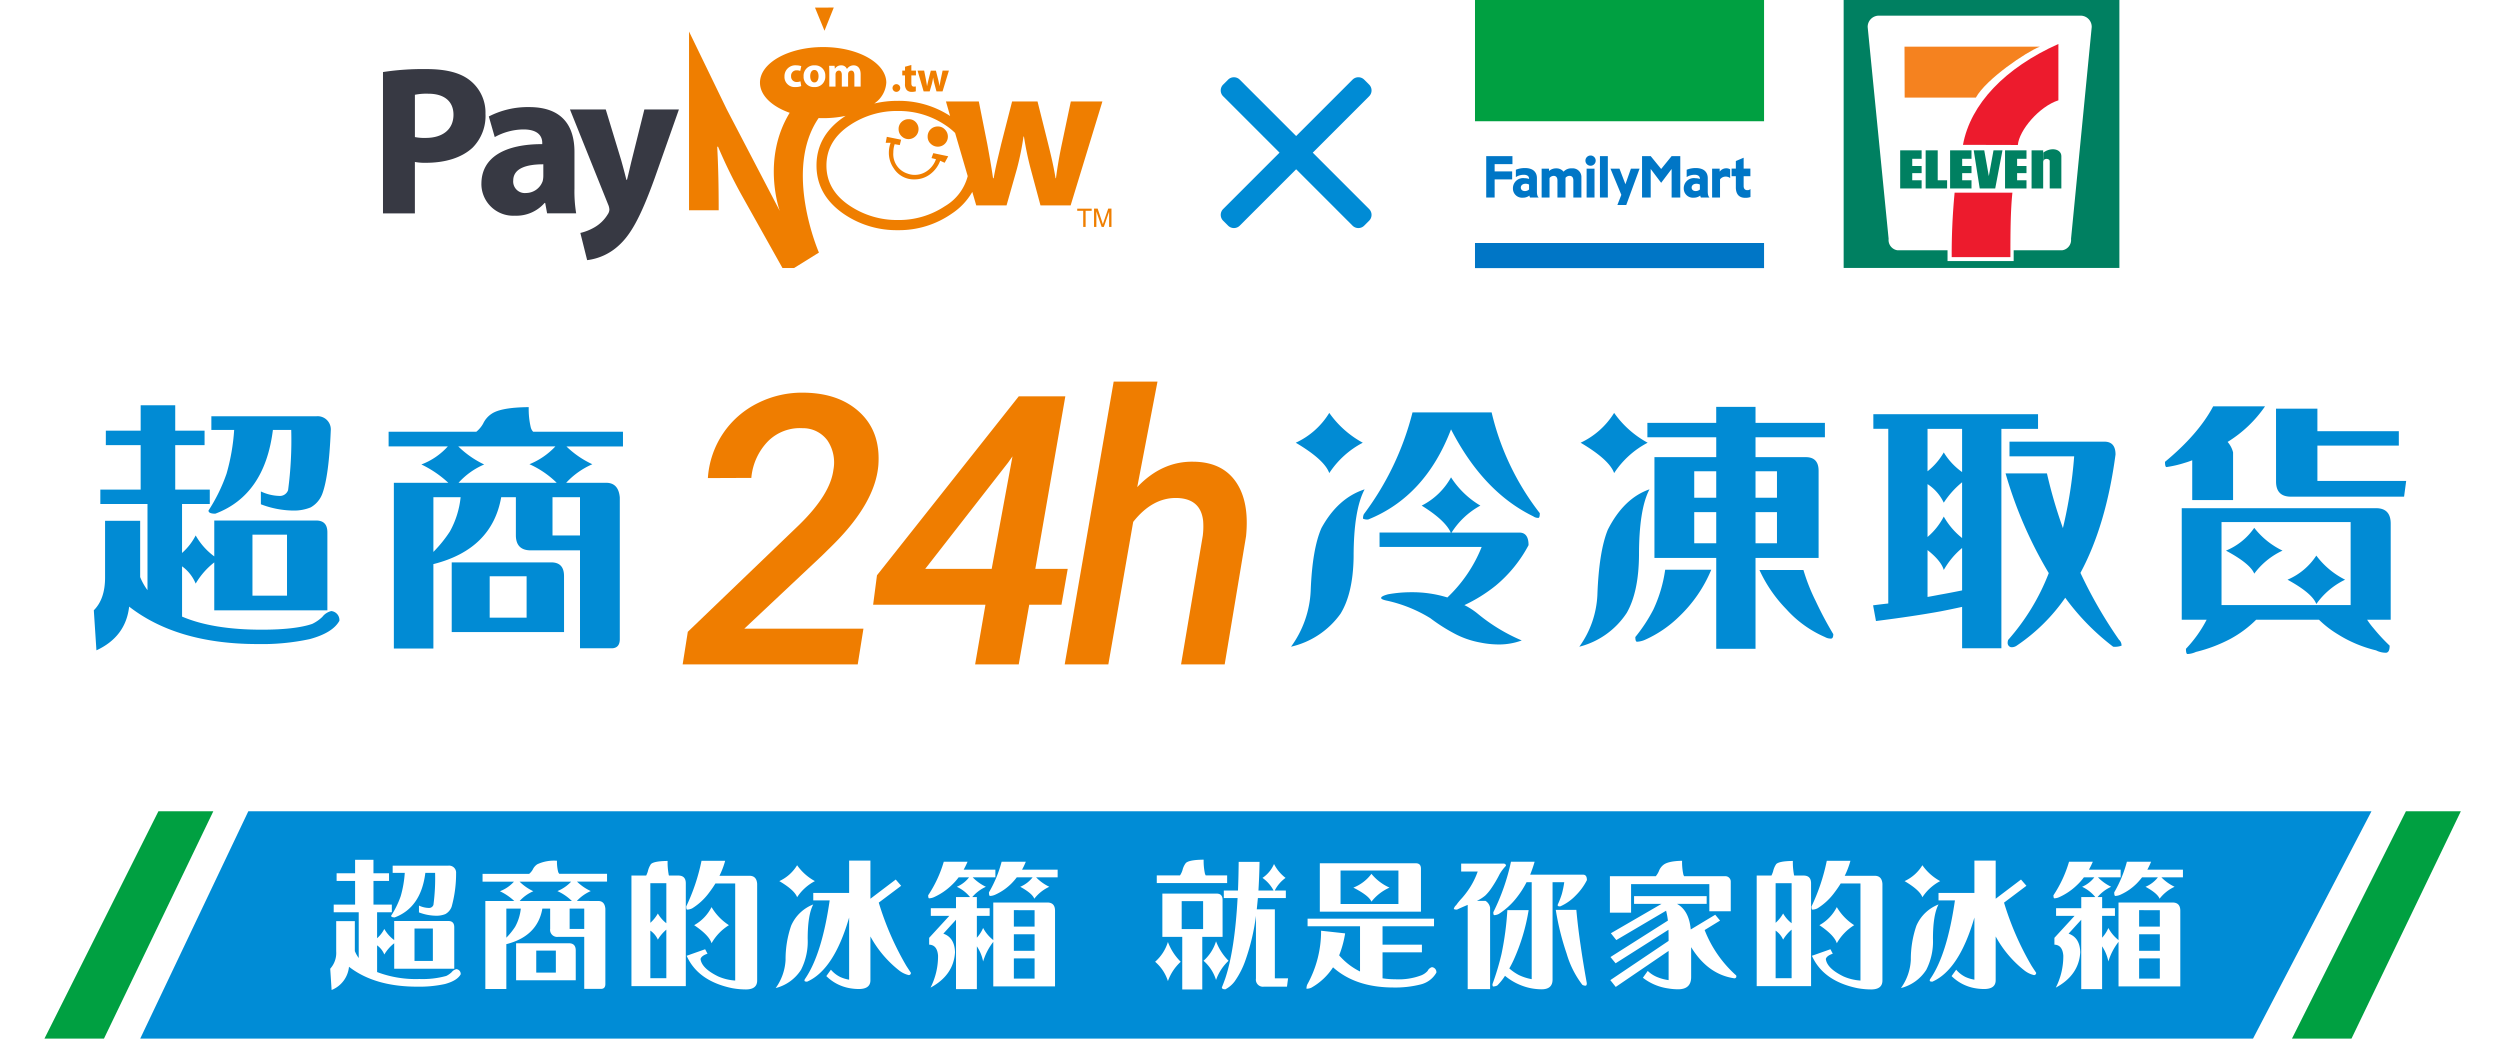 <svg xmlns="http://www.w3.org/2000/svg" xmlns:xlink="http://www.w3.org/1999/xlink" width="519.603" height="215.858" viewBox="0 0 519.603 215.858">
  <defs>
    <filter id="路径_199" x="132.884" y="70.317" width="135.244" height="76.774" filterUnits="userSpaceOnUse">
      <feOffset dy="4" input="SourceAlpha"/>
      <feGaussianBlur stdDeviation="3" result="blur"/>
      <feFlood flood-color="#fff"/>
      <feComposite operator="in" in2="blur"/>
      <feComposite in="SourceGraphic"/>
    </filter>
    <filter id="路径_200" x="0" y="64.742" width="519.603" height="90.699" filterUnits="userSpaceOnUse">
      <feOffset input="SourceAlpha"/>
      <feGaussianBlur stdDeviation="6.5" result="blur-2"/>
      <feFlood flood-color="#fff"/>
      <feComposite operator="in" in2="blur-2"/>
      <feComposite in="SourceGraphic"/>
    </filter>
    <clipPath id="clip-path">
      <rect id="矩形_4" data-name="矩形 4" width="152.376" height="55.726" transform="translate(0 0)" fill="#d2d2d2"/>
    </clipPath>
    <filter id="联合_6" x="138.712" y="-2.932" width="96.797" height="64.249" filterUnits="userSpaceOnUse">
      <feOffset dy="1" input="SourceAlpha"/>
      <feGaussianBlur stdDeviation="1.5" result="blur-3"/>
      <feFlood flood-color="#fff"/>
      <feComposite operator="in" in2="blur-3"/>
      <feComposite in="SourceGraphic"/>
    </filter>
    <filter id="联合_5" x="75.08" y="9.853" width="70.527" height="48.717" filterUnits="userSpaceOnUse">
      <feOffset dy="1" input="SourceAlpha"/>
      <feGaussianBlur stdDeviation="1.5" result="blur-4"/>
      <feFlood flood-color="#fff"/>
      <feComposite operator="in" in2="blur-4"/>
      <feComposite in="SourceGraphic"/>
    </filter>
    <filter id="路径_196" x="244.724" y="7.057" width="49.346" height="49.344" filterUnits="userSpaceOnUse">
      <feOffset dy="3" input="SourceAlpha"/>
      <feGaussianBlur stdDeviation="3" result="blur-5"/>
      <feFlood flood-color="#fff"/>
      <feComposite operator="in" in2="blur-5"/>
      <feComposite in="SourceGraphic"/>
    </filter>
  </defs>
  <g id="main_slogan" transform="translate(-336.663 278)">
    <g id="组_17725" data-name="组 17725" transform="translate(356.163 -202.683)">
      <g transform="matrix(1, 0, 0, 1, -19.5, -75.32)" filter="url(#路径_199)">
        <path id="路径_199-2" data-name="路径 199" d="M36.872-8.726H.483L1.554-15.5,24.7-37.731q6.467-6.314,7.117-11.441A8.2,8.2,0,0,0,30.6-55.237a6.283,6.283,0,0,0-5.166-2.583,9.379,9.379,0,0,0-7.156,2.659,12.451,12.451,0,0,0-3.52,7.672l-9.033.038a18.825,18.825,0,0,1,3.119-9.222,18.625,18.625,0,0,1,7.271-6.371A20.543,20.543,0,0,1,25.923-65.2q7.271.153,11.5,4.209T41.16-50.128q-.65,7.806-9.375,16.491L29.413-31.3,13.3-16.152H38.059Zm36.91-19.859h6.735l-1.3,7.461h-6.7l-2.182,12.4H61.27l2.143-12.4H40.071l.8-6.122L70.338-64.439h9.681Zm-22.882,0H64.713l4.324-23.38-.919,1.3ZM94.965-45.575q5.166-5.433,11.747-5.28,5.893.077,8.744,4.171t2.124,11.326L113.14-8.726h-9.069l4.516-26.747a15.628,15.628,0,0,0,.077-3.061q-.5-4.668-5.51-4.783-5.05-.077-9.03,4.974L88.958-8.726H79.889L90.067-67.5h9.107Z" transform="translate(141.4 142.82)" fill="#ef7d00"/>
      </g>
      <g transform="matrix(1, 0, 0, 1, -19.5, -75.32)" filter="url(#路径_200)">
        <path id="路径_200-2" data-name="路径 200" d="M143.429-46.971h7.238V-52.25h7.183v5.279h6.1v2.994h-6.1v9.251h7.183v2.994h-5.767v10.175A12.433,12.433,0,0,0,162.1-25.2a13.836,13.836,0,0,0,3.864,4.354v-7.456H187.24q2.231.055,2.232,2.449V-9.639H165.962V-19.6A15.542,15.542,0,0,0,162.1-15.19a8.322,8.322,0,0,0-2.83-3.592V-8.333q6.368,2.721,16.544,2.721,6.966,0,10.5-1.2a8.09,8.09,0,0,0,2.12-1.47,3.29,3.29,0,0,1,1.85-1.2,1.877,1.877,0,0,1,1.687,2.014q-1.361,2.5-6.149,3.809a46.938,46.938,0,0,1-10.83,1.034q-16.707,0-26.72-7.782-.709,6.258-6.8,9.088l-.544-8.326q2.341-2.34,2.34-6.8V-28.25h7.292v11.7a12.477,12.477,0,0,0,1.524,2.721v-17.9h-9.8v-2.993h8.381v-9.252h-7.24ZM173.9-25.366v12.679h7.183v-12.68Zm-3.809-21.768h-4.732v-2.83H187.13a2.739,2.739,0,0,1,3.048,2.939q-.381,9.415-1.741,13.116a5.416,5.416,0,0,1-2.448,2.885,9.174,9.174,0,0,1-3.537.653,19.36,19.36,0,0,1-6.8-1.306v-2.666a9.6,9.6,0,0,0,3.755.926,1.81,1.81,0,0,0,1.9-1.2,78.9,78.9,0,0,0,.653-12.517h-3.809q-1.687,13.551-11.972,17.414-1.415,0-1.415-.653a34.932,34.932,0,0,0,3.755-7.673,42.854,42.854,0,0,0,1.58-9.089Zm77.329,10.992q2.558,0,2.83,3.048V-3.544q-.054,1.741-1.633,1.8h-6.639V-22.1H231.75q-3.1,0-3.1-3.156v-7.89H225.6q-1.9,10.775-13.986,13.878h-.109V-1.693H203.29V-36.142h11.319a22.368,22.368,0,0,0-5.6-3.809,14.141,14.141,0,0,0,5.5-3.755H202.2v-3.048h18.231a5.934,5.934,0,0,0,1.415-1.687,4.963,4.963,0,0,1,1.8-2.068q1.959-1.306,7.674-1.36a16.555,16.555,0,0,0,.435,4.245,2.03,2.03,0,0,0,.49.871H250.91V-43.7H239.156a19.417,19.417,0,0,0,5.388,3.7A16.2,16.2,0,0,0,239.1-36.14Zm-10.286,0a19.424,19.424,0,0,0-5.66-3.863,15.208,15.208,0,0,0,5.388-3.7H216.676a19.819,19.819,0,0,0,5.388,3.755,15.168,15.168,0,0,0-5.333,3.809Zm-.871,2.994V-25.2h5.715v-7.945ZM211.506-21.775a27.074,27.074,0,0,0,3.429-4.245,18.592,18.592,0,0,0,2.232-7.129h-5.66ZM238.662-5.122H215.315V-19.6H236.1q2.557.055,2.558,2.83ZM223.207-16.713v8.6h7.674v-8.6Zm174.5-33.958a20.419,20.419,0,0,0,6.966,6.2,18.666,18.666,0,0,0-6.966,6.313q-.98-2.775-6.966-6.313a15.924,15.924,0,0,0,6.966-6.2Zm7.347,15.891q-2.286,4.3-2.286,14.04-.109,7.564-2.721,11.81a17.427,17.427,0,0,1-10.286,6.856,21.349,21.349,0,0,0,4.084-11.591q.327-8.707,2.232-13.061,3.428-6.259,8.976-8.054Zm3.1,8.98h14.8q-1.142-2.557-6.04-5.6a14.367,14.367,0,0,0,6.1-5.877,18.269,18.269,0,0,0,6.1,5.877,16.282,16.282,0,0,0-5.986,5.606h14.094q1.905,0,1.905,2.612a27.806,27.806,0,0,1-6.857,8.436,32.216,32.216,0,0,1-6.476,4.027,14.566,14.566,0,0,1,2.774,1.794,37.162,37.162,0,0,0,9.143,5.551,13.8,13.8,0,0,1-5.442.817,18.741,18.741,0,0,1-3.156-.381,18.372,18.372,0,0,1-5.66-2.013,36.119,36.119,0,0,1-4.734-3.048A29.2,29.2,0,0,0,409.9-11.6q-1.415-.272-1.415-.6,0-.381,1.415-.762a27.021,27.021,0,0,1,4.844-.435,24.713,24.713,0,0,1,7.51,1.088,29.536,29.536,0,0,0,7.129-10.5H408.158Zm14.858-21.442q-5.333,13.932-17.2,18.72a2,2,0,0,1-1.088-.163,2.113,2.113,0,0,1,.164-.925,59.414,59.414,0,0,0,10.12-21.17H431.45a54.292,54.292,0,0,0,10.013,20.952q0,.926-.272.98a1.763,1.763,0,0,1-1.088-.327Q429.709-34.237,423.017-47.243Zm40.811-1.36h14.306v-3.319H486.3v3.32h14.422v2.994H486.3v4.136h10.553q2.557.055,2.558,2.83v18.122H486.3V-1.639h-8.167V-20.523H465.291V-41.475h12.843v-4.136H463.825Zm9.739,10.067v5.5h4.571v-5.5Zm0,8.49v6.476h4.571v-6.476ZM486.3-23.57h4.458v-6.476H486.3Zm4.458-9.469v-5.5H486.3v5.5ZM456.914-50.671a20.419,20.419,0,0,0,6.966,6.2,18.666,18.666,0,0,0-6.966,6.313q-.98-2.775-6.966-6.313a16.327,16.327,0,0,0,6.966-6.2Zm7.346,15.891q-2.177,4.136-2.177,13.66-.058,7.674-2.557,12.027a16.713,16.713,0,0,1-9.85,7.021A19.932,19.932,0,0,0,453.431-12.8q.326-9.089,2.177-13.605,3.319-6.53,8.652-8.381Zm3.265,16.707H477.1a28.4,28.4,0,0,1-6.693,9.742,24.138,24.138,0,0,1-7.129,4.844,4.7,4.7,0,0,1-1.633.381q-.326-.055-.326-.98a33.127,33.127,0,0,0,3.75-5.715,28.941,28.941,0,0,0,2.453-8.272Zm28.734.055a39.382,39.382,0,0,0,2.558,6.476,74.405,74.405,0,0,0,3.647,6.857q0,.871-.435.926a2.493,2.493,0,0,1-1.306-.327,23.269,23.269,0,0,1-8.054-5.823,28.687,28.687,0,0,1-5.551-8.108ZM510.786-50.4h34.231v3.048H537.4v45.6h-8.163v-8.6q-2.231.49-4.462.926-5.66,1.034-13.441,2.014l-.6-3.265q1.687-.218,3.156-.381v-36.3h-3.1Zm11.265,37.985q1.251-.218,2.341-.435,2.449-.435,4.844-.925v-8.816a16.53,16.53,0,0,0-3.809,4.571q-.544-1.9-3.374-4.136Zm0-12.462a14.083,14.083,0,0,0,3.374-4.245,15.443,15.443,0,0,0,3.809,4.462V-36.251a18.347,18.347,0,0,0-3.809,4.245,9.383,9.383,0,0,0-3.374-3.863Zm0-13.659a13.6,13.6,0,0,0,3.374-3.918,13.838,13.838,0,0,0,3.809,4.082v-8.981h-7.183Zm24.816.435a98.685,98.685,0,0,0,3.32,11.374,94.411,94.411,0,0,0,2.34-14.911H539.084v-3.048H559q2.123.109,2.123,2.667-1.959,14.693-7.292,24.6a94.651,94.651,0,0,0,8,13.878,1.609,1.609,0,0,1,.544,1.252,4.046,4.046,0,0,1-1.742.218,49.18,49.18,0,0,1-9.959-10.179,38.185,38.185,0,0,1-10.013,9.9,1.844,1.844,0,0,1-1.251.381.9.9,0,0,1-.707-.925,1.9,1.9,0,0,1,.109-.6,45.788,45.788,0,0,0,8.436-13.877A87.457,87.457,0,0,1,538.268-38.1Zm47.613-13.442h8.6v4.68h16.925v2.994H603.082v7.347h18.449l-.435,3.265H597.586q-3.1,0-3.1-3.156Zm-8.925,9.088v9.9h-8.49v-8.272a16.367,16.367,0,0,1-1.578.544,23.434,23.434,0,0,1-3.755.871q-.326,0-.327-1.088,6.966-5.769,10.013-11.537H592.2a25.919,25.919,0,0,1-7.782,7.4,5.175,5.175,0,0,1,1.138,2.177Zm-5.5,34.775h-5.17V-30.862h40.489q2.943.054,2.943,3.21V-7.68h-4.9a15.56,15.56,0,0,0,1.306,1.741A39.045,39.045,0,0,0,618.1-2.292q0,1.361-.707,1.47a4.467,4.467,0,0,1-2.118-.491,26.6,26.6,0,0,1-8-3.374,21.262,21.262,0,0,1-3.863-2.993H590.349a23.205,23.205,0,0,1-5.338,3.972,31.015,31.015,0,0,1-7.183,2.721,4.674,4.674,0,0,1-1.741.435q-.326,0-.326-1.088a26.225,26.225,0,0,0,4.3-6.04Zm3.1-20.3v17.251H609.99V-27.979Zm6.8,1.2a16.506,16.506,0,0,0,5.877,4.735,15.331,15.331,0,0,0-5.877,4.789q-.816-2.068-5.877-4.789a13.212,13.212,0,0,0,5.877-4.735Zm12.9,5.769a16.993,16.993,0,0,0,5.986,5.007,15.653,15.653,0,0,0-5.986,5.062q-.816-2.231-5.986-5.061a13.376,13.376,0,0,0,5.985-5.008Z" transform="translate(-121.43 136.49)" fill="#018bd4"/>
      </g>
    </g>
    <g id="组_17842" data-name="组 17842" transform="translate(345.905 -109.389)">
      <path id="路径_443" data-name="路径 443" d="M5867.788,579.467l-22.465,47.248h439.128l24.616-47.248" transform="translate(-5825.418 -579.467)" fill="#008cd6"/>
      <path id="路径_444" data-name="路径 444" d="M5865.224,579.467l-23.684,47.248h12.371l22.726-47.248H5865.23" transform="translate(-5374.414 -579.467)" fill="#00a041"/>
      <path id="路径_445" data-name="路径 445" d="M5865.224,579.467l-23.684,47.248h12.371l22.726-47.248H5865.23" transform="translate(-5841.54 -579.467)" fill="#00a041"/>
      <path id="路径_196-2" data-name="路径 196" d="M2.758-22.966H6.6v-2.8h3.816v2.8h3.238v1.59H10.419v4.915h3.816v1.59H11.171v5.406a6.605,6.605,0,0,0,1.5-1.937,7.351,7.351,0,0,0,2.053,2.313v-3.961h11.3q1.185.029,1.185,1.3v8.615H14.727V-8.424a8.257,8.257,0,0,0-2.053,2.342,4.421,4.421,0,0,0-1.5-1.908v5.551A22.607,22.607,0,0,0,19.959-.993a18.472,18.472,0,0,0,5.58-.636,4.3,4.3,0,0,0,1.128-.781,1.748,1.748,0,0,1,.983-.636,1,1,0,0,1,.9,1.07Q27.823-.647,25.279.047A24.936,24.936,0,0,1,19.526.6Q10.65.6,5.331-3.538A5.8,5.8,0,0,1,1.717,1.29L1.428-3.133A4.895,4.895,0,0,0,2.671-6.747V-13.02H6.545V-6.8a6.629,6.629,0,0,0,.809,1.446v-9.512h-5.2v-1.59H6.6v-4.915H2.758Zm16.19,11.478v6.736h3.816v-6.736ZM16.924-23.052H14.409v-1.5H25.973a1.455,1.455,0,0,1,1.619,1.561,25.927,25.927,0,0,1-.925,6.967,2.877,2.877,0,0,1-1.3,1.532,4.874,4.874,0,0,1-1.879.347,10.285,10.285,0,0,1-3.614-.694v-1.417a5.1,5.1,0,0,0,1.995.491.962.962,0,0,0,1.012-.636,41.917,41.917,0,0,0,.347-6.649H21.2q-.9,7.2-6.36,9.251-.752,0-.752-.347a18.558,18.558,0,0,0,1.995-4.076A22.767,22.767,0,0,0,16.924-23.052Zm40.192,5.84q1.359,0,1.5,1.619V.105q-.029.925-.867.954H54.224V-9.753H48.789a1.469,1.469,0,0,1-1.648-1.677v-4.192H45.522Q44.51-9.9,38.092-8.25h-.058V1.088H33.669v-18.3h6.013A11.883,11.883,0,0,0,36.7-19.236a7.512,7.512,0,0,0,2.92-1.995H33.091V-22.85h9.685a3.152,3.152,0,0,0,.752-.9,2.638,2.638,0,0,1,.954-1.1,8.257,8.257,0,0,1,4.076-.723,8.794,8.794,0,0,0,.231,2.255,1.078,1.078,0,0,0,.26.463h9.916v1.619H52.721a10.317,10.317,0,0,0,2.862,1.966,8.606,8.606,0,0,0-2.891,2.053Zm-5.464,0a10.318,10.318,0,0,0-3.007-2.053,8.079,8.079,0,0,0,2.862-1.966H40.781a10.529,10.529,0,0,0,2.862,1.995,8.058,8.058,0,0,0-2.833,2.024Zm-.463,1.59V-11.4h3.036v-4.221ZM38.034-9.58a14.382,14.382,0,0,0,1.821-2.255,9.877,9.877,0,0,0,1.185-3.787H38.034ZM52.461-.733h-12.4v-7.69H51.1q1.359.029,1.359,1.5ZM44.25-6.891v4.568h4.076V-6.891ZM69.524-14.61a6.876,6.876,0,0,0,1.764,2.024v-8.326H67.963v8.24A7.486,7.486,0,0,0,69.524-14.61Zm-1.561,3.556v9.887h3.325v-10.09a8.362,8.362,0,0,0-1.764,2.082A4.48,4.48,0,0,0,67.963-11.054ZM75.335.481h-11.3V-22.5H67.1a5.813,5.813,0,0,0,.347-.867,4.384,4.384,0,0,1,.636-1.5q.607-.636,3.469-.665a13.987,13.987,0,0,0,.2,2.689,1.122,1.122,0,0,0,.087.347h1.995q1.5.029,1.5,1.619ZM78.6-25.568h4.915a17.177,17.177,0,0,1-1.185,3.122h6.245q1.474,0,1.59,1.677V-.675q0,1.85-2.371,1.85a16.156,16.156,0,0,1-2.8-.26Q77.85-.56,75.508-5.822L79.353-7.18l.491.925q-1.272.434-1.446,1.1.231,1.937,3.643,3.614A10.32,10.32,0,0,0,85.6-.675v-20.18H81.493A22.285,22.285,0,0,1,80.221-19a12.661,12.661,0,0,1-3.527,3.3,2.55,2.55,0,0,1-1.07.289q-.2,0-.2-.665A40.99,40.99,0,0,0,78.6-25.568Zm2.082,9.627A11.247,11.247,0,0,0,84.3-12.182a10.449,10.449,0,0,0-3.614,3.758q-.491-1.648-3.614-3.758A8.861,8.861,0,0,0,80.683-15.94Zm28.6-2.949V-25.6h4.423v7.922l5.262-3.99,1.128,1.3-4.655,3.5A60.7,60.7,0,0,0,121.164-3.74q.463.723.954,1.446a.446.446,0,0,1-.434.491,5.11,5.11,0,0,1-1.995-.954,22.92,22.92,0,0,1-5.985-7.083V-.733q0,1.821-2.428,1.821A11.168,11.168,0,0,1,109.4.915,9.145,9.145,0,0,1,104.54-1.6l.954-1.33A6.069,6.069,0,0,0,107.46-1.4a7.71,7.71,0,0,0,1.821.549V-13.772Q106.131-2.9,100.551-.444q-.549,0-.549-.2a.583.583,0,0,1,.116-.376q3.5-5.088,5.117-16.306h-3.411v-1.561ZM98.469-24.642a10.848,10.848,0,0,0,3.7,3.3,9.917,9.917,0,0,0-3.7,3.354q-.52-1.474-3.7-3.354A8.459,8.459,0,0,0,98.469-24.642Zm3.354,8.153q-1.156,2.168-1.156,7.141A12.966,12.966,0,0,1,99.279-2.9,8.811,8.811,0,0,1,94.017.886a10.975,10.975,0,0,0,2.053-5.84,21.453,21.453,0,0,1,1.156-7.112A8.255,8.255,0,0,1,101.823-16.49Zm30.217-5.638a12,12,0,0,1-1.474,1.648,12.935,12.935,0,0,1-3.614,2.457,2.731,2.731,0,0,1-1.041.26q-.2,0-.2-.636a25.436,25.436,0,0,0,3.238-6.967h4.944q-.376.867-.809,1.648h6.592v1.59H134.96a9.6,9.6,0,0,0,2.747,1.966,7.987,7.987,0,0,0-2.833,2.139h.954v2.313h2.66v1.59h-2.66V-9.58a7.164,7.164,0,0,0,1.3-2.024,7.952,7.952,0,0,0,2.11,2.515v-7.806h11.275q1.561.029,1.561,1.706V.539H139.239V-8.713a12.507,12.507,0,0,0-2.11,4.076,8.628,8.628,0,0,0-1.3-3.151v8.9h-4.337V-13.309l-2.631,2.891q2.342.809,2.428,3.874Q131-1.8,126.2.8a14.437,14.437,0,0,0,1.561-6.649q-.173-2.226-1.85-2.284V-9.551l4.192-4.568h-3.845v-1.59h5.233v-2.313h2.92a7.785,7.785,0,0,0-2.747-2.139,6.4,6.4,0,0,0,2.544-1.966Zm12.085,0a12.722,12.722,0,0,1-1.128,1.3,11.22,11.22,0,0,1-3.238,2.255,2.951,2.951,0,0,1-1.185.318q-.231,0-.231-.752a25.431,25.431,0,0,0,2.631-6.36H146a14.406,14.406,0,0,1-.781,1.648h7.4v1.59h-4.481a9.6,9.6,0,0,0,2.747,1.966,8.316,8.316,0,0,0-3.122,2.486q-.4-1.1-2.92-2.486a6.354,6.354,0,0,0,2.573-1.966ZM143.518-10.3v3.44h4.308V-10.3Zm0,5.03V-1.08h4.308V-5.272Zm0-10.032v3.411h4.308V-15.3Zm43.638-4.076H190.1q.116-2.862.145-5.956h4.337q-.058,3.18-.231,5.956h3.151a7.423,7.423,0,0,0-2.313-2.631,6.6,6.6,0,0,0,2.4-2.891,8.511,8.511,0,0,0,2.4,2.891,7.32,7.32,0,0,0-2.255,2.631h2.313v1.561h-5.811q-.116,1.214-.231,2.342h3.758v14.34h2.747L200.281.6h-4.8a1.469,1.469,0,0,1-1.648-1.677V-14.119a44.464,44.464,0,0,1-2.11,9.02A17.738,17.738,0,0,1,189.41-.5a5.709,5.709,0,0,1-1.937,1.648q-.723,0-.723-.4.318-.752.723-1.908,1.966-5.956,2.544-16.653h-2.862Zm-13.935-3.151h4.828a4.147,4.147,0,0,0,.52-1.1,3.853,3.853,0,0,1,.694-1.474q.665-.665,3.7-.694a12.7,12.7,0,0,0,.231,2.718,1.549,1.549,0,0,0,.2.549h4.452v1.59H173.221ZM186.9-9.753h-4.221V1.175h-4.163V-9.753h-4.134v-8.991H185.71q1.185.029,1.185,1.3Zm-8.5-7.43v5.811h4.452v-5.811Zm-2.862,8.5a11.388,11.388,0,0,0,2.66,4.105,10.028,10.028,0,0,0-2.66,4.019,8.767,8.767,0,0,0-2.66-4.019A8.948,8.948,0,0,0,175.533-8.684Zm10-.145a11.531,11.531,0,0,0,2.6,4.047,10.015,10.015,0,0,0-2.6,3.99,8.6,8.6,0,0,0-2.6-3.99A8.887,8.887,0,0,0,185.536-8.828Zm29.928-3.122h-10.9v-1.59h26.28v1.59h-10.7v3.816h8.182v1.59h-8.182v5.406a17.473,17.473,0,0,0,2.689.2,13.216,13.216,0,0,0,5.406-.838,3.543,3.543,0,0,0,1.272-.9,1.459,1.459,0,0,1,.9-.781,1.037,1.037,0,0,1,.925,1.128A5.134,5.134,0,0,1,228.07.134a21.469,21.469,0,0,1-5.753.636q-7.806-.029-12.46-4.192a12.953,12.953,0,0,1-4.539,4.25,2.426,2.426,0,0,1-.983.2,2.474,2.474,0,0,1,.145-.838,22.834,22.834,0,0,0,2.891-11.217l5,.549a21.792,21.792,0,0,1-1.243,4.568,13.844,13.844,0,0,0,4.337,3.354Zm12.663-3.036H207.11V-25.047h20.006q1.012.029,1.012,1.128Zm-16.71-8.558v6.967h12.027v-6.967Zm6.418.694a10.33,10.33,0,0,0,3.758,2.862,9.793,9.793,0,0,0-3.758,2.92q-.52-1.272-3.758-2.92A8.553,8.553,0,0,0,217.835-22.85Zm29-2.515h4.915q-.4,1.388-.925,2.689h11.015q.781,0,.781,1.128a12.353,12.353,0,0,1-2.342,3.209,10.148,10.148,0,0,1-3.209,2.255q-.52,0-.52-.2a.575.575,0,0,1,.087-.347,17.78,17.78,0,0,0,.752-1.966,18.525,18.525,0,0,0,.52-2.515h-2.429V-.878q0,2.024-2.284,2.024a12,12,0,0,1-2.4-.26,12.2,12.2,0,0,1-5.2-2.544A11.274,11.274,0,0,1,243.976.365a2.278,2.278,0,0,1-.838.2q-.145-.029-.145-.491A53.369,53.369,0,0,0,244.873-6.2a62.121,62.121,0,0,0,1.214-9.107h4.423a40.942,40.942,0,0,1-3.151,10.437q-.434.925-.867,1.677A9.851,9.851,0,0,0,248.515-1.8a10.5,10.5,0,0,0,2.631.838V-21.115h-1.07a18.938,18.938,0,0,1-1.879,2.978,14.83,14.83,0,0,1-3.874,3.614,2.3,2.3,0,0,1-.954.26q-.2,0-.2-.607A44.266,44.266,0,0,0,246.839-25.365Zm13.588,10q.347,3.787.9,7.459.463,3.267,1.272,7.777,0,.491-.231.52a1.324,1.324,0,0,1-.694-.173,19.775,19.775,0,0,1-3.267-6.5,54.7,54.7,0,0,1-2.255-9.078ZM242.5-15.825V1.117h-4.655V-16.4q-1.388.578-2.226.983a1.525,1.525,0,0,1-.665-.116,1.422,1.422,0,0,1,.491-.809,13,13,0,0,1,1.214-1.474,18.265,18.265,0,0,0,1.561-2.053,16.15,16.15,0,0,0,1.706-3.469h-3.44v-1.648h8.731q.578,0,.578.463a8.987,8.987,0,0,0-1.3,1.706,24.808,24.808,0,0,1-1.792,3.036,9.245,9.245,0,0,1-1.214,1.446,8,8,0,0,1-1.735,1.1h1.792A2.1,2.1,0,0,1,242.5-15.825ZM284.2-11.286l5.088-3.065,1.012,1.214-3.209,1.966a24.63,24.63,0,0,0,6.447,9.338q.145.058.145.347a.387.387,0,0,1-.434.347q-5.493-.809-8.962-6.476V-1.4q0,2.544-2.718,2.544a12.666,12.666,0,0,1-2.024-.173,11.1,11.1,0,0,1-5.291-2.226l1.012-1.417a6.275,6.275,0,0,0,2.255,1.388,9.149,9.149,0,0,0,2.082.52V-6.833L268.614.654,267.487-.762,279.6-8.915q0-1.272-.029-2.313L268.585-4.26l-1.07-1.3,11.94-7.575a15.5,15.5,0,0,0-.376-2.053l-10.35,6.1L267.6-10.505l10.523-6.1h-5.7v-1.619h15.091v1.619h-6.158Q283.85-15.218,284.2-11.286Zm-12.4-9.425v5.927H267.4v-7.575h9.541a4.7,4.7,0,0,0,.636-1.041,2.929,2.929,0,0,1,.925-1.3q.983-.809,3.9-.867a12.281,12.281,0,0,0,.231,2.689,1.279,1.279,0,0,0,.2.52h8.471a1.118,1.118,0,0,1,1.214,1.156v6.129h-4.452v-5.638Zm31.605,6.1a6.876,6.876,0,0,0,1.764,2.024v-8.326h-3.325v8.24A7.486,7.486,0,0,0,303.4-14.61Zm-1.561,3.556v9.887h3.325v-10.09A8.362,8.362,0,0,0,303.4-9.175,4.48,4.48,0,0,0,301.838-11.054ZM309.21.481h-11.3V-22.5h3.065a5.813,5.813,0,0,0,.347-.867,4.385,4.385,0,0,1,.636-1.5q.607-.636,3.469-.665a13.986,13.986,0,0,0,.2,2.689,1.121,1.121,0,0,0,.087.347h1.995q1.5.029,1.5,1.619Zm3.267-26.048h4.915a17.179,17.179,0,0,1-1.185,3.122h6.245q1.474,0,1.59,1.677V-.675q0,1.85-2.371,1.85a16.156,16.156,0,0,1-2.8-.26q-7.141-1.474-9.483-6.736l3.845-1.359.491.925q-1.272.434-1.446,1.1.231,1.937,3.643,3.614a10.32,10.32,0,0,0,3.556.867v-20.18h-4.105A22.28,22.28,0,0,1,314.1-19a12.661,12.661,0,0,1-3.527,3.3,2.55,2.55,0,0,1-1.07.289q-.2,0-.2-.665A40.988,40.988,0,0,0,312.477-25.568Zm2.082,9.627a11.247,11.247,0,0,0,3.614,3.758,10.449,10.449,0,0,0-3.614,3.758q-.492-1.648-3.614-3.758A8.861,8.861,0,0,0,314.559-15.94Zm28.6-2.949V-25.6h4.423v7.922l5.262-3.99,1.128,1.3-4.655,3.5A60.7,60.7,0,0,0,355.04-3.74q.463.723.954,1.446a.446.446,0,0,1-.434.491,5.11,5.11,0,0,1-1.995-.954,22.921,22.921,0,0,1-5.985-7.083V-.733q0,1.821-2.428,1.821a11.169,11.169,0,0,1-1.879-.173A9.145,9.145,0,0,1,338.416-1.6l.954-1.33A6.069,6.069,0,0,0,341.336-1.4a7.711,7.711,0,0,0,1.821.549V-13.772Q340.006-2.9,334.426-.444q-.549,0-.549-.2a.583.583,0,0,1,.116-.376q3.5-5.088,5.117-16.306H335.7v-1.561Zm-10.813-5.753a10.848,10.848,0,0,0,3.7,3.3,9.917,9.917,0,0,0-3.7,3.354q-.52-1.474-3.7-3.354A8.459,8.459,0,0,0,332.345-24.642ZM335.7-16.49q-1.156,2.168-1.156,7.141A12.966,12.966,0,0,1,333.154-2.9,8.811,8.811,0,0,1,327.892.886a10.975,10.975,0,0,0,2.053-5.84,21.453,21.453,0,0,1,1.156-7.112A8.255,8.255,0,0,1,335.7-16.49Zm30.217-5.638a12,12,0,0,1-1.474,1.648,12.934,12.934,0,0,1-3.614,2.457,2.731,2.731,0,0,1-1.041.26q-.2,0-.2-.636a25.436,25.436,0,0,0,3.238-6.967h4.944q-.376.867-.809,1.648h6.592v1.59h-4.712a9.6,9.6,0,0,0,2.747,1.966,7.988,7.988,0,0,0-2.833,2.139h.954v2.313h2.66v1.59H369.7V-9.58A7.163,7.163,0,0,0,371-11.6a7.952,7.952,0,0,0,2.11,2.515v-7.806H384.39q1.561.029,1.561,1.706V.539H373.114V-8.713A12.507,12.507,0,0,0,371-4.636a8.629,8.629,0,0,0-1.3-3.151v8.9h-4.337V-13.309l-2.631,2.891q2.342.809,2.428,3.874Q364.875-1.8,360.076.8a14.437,14.437,0,0,0,1.561-6.649q-.173-2.226-1.85-2.284V-9.551l4.192-4.568h-3.845v-1.59h5.233v-2.313h2.92a7.785,7.785,0,0,0-2.747-2.139,6.4,6.4,0,0,0,2.544-1.966Zm12.085,0a12.722,12.722,0,0,1-1.128,1.3,11.221,11.221,0,0,1-3.238,2.255,2.951,2.951,0,0,1-1.185.318q-.231,0-.231-.752a25.43,25.43,0,0,0,2.631-6.36h5.03a14.4,14.4,0,0,1-.781,1.648h7.4v1.59h-4.481a9.6,9.6,0,0,0,2.747,1.966,8.317,8.317,0,0,0-3.122,2.486q-.4-1.1-2.92-2.486a6.354,6.354,0,0,0,2.573-1.966ZM377.393-10.3v3.44H381.7V-10.3Zm0,5.03V-1.08H381.7V-5.272Zm0-10.032v3.411H381.7V-15.3Z" transform="translate(57.962 35.861)" fill="#fff"/>
    </g>
    <g id="组_17724" data-name="组 17724" transform="translate(416.242 -278)">
      <g id="组_16515" data-name="组 16515" transform="translate(0 0)">
        <g id="蒙版组_1" data-name="蒙版组 1" transform="translate(0 0)" clip-path="url(#clip-path)">
          <g id="PayNow_交易流程" transform="translate(0 0.568)">
            <g transform="matrix(1, 0, 0, 1, -79.58, -0.57)" filter="url(#联合_6)">
              <path id="联合_6-2" data-name="联合 6" d="M11.193,39.444A104.792,104.792,0,0,1,6.036,28.931H5.857c.219,3.975.307,8.173.307,13.03v.174H0V4.987L7.842,21.159,18.859,42.269S14.986,31.607,20.92,21.874c-3.708-1.306-6.174-3.626-6.174-6.269,0-4.082,5.877-7.391,13.128-7.391S41,11.523,41,15.606a5.622,5.622,0,0,1-2.51,4.344,21,21,0,0,1,4.885-.558,19.447,19.447,0,0,1,10.889,3.148L53.4,19.525h6.83l1.767,8.881c.4,2.209.837,4.595,1.19,7.066h.132c.4-2.428,1.058-4.9,1.542-7.023l2.285-8.924h5.287l2.16,8.614c.616,2.474,1.189,4.86,1.586,7.333h.087c.309-2.428.75-4.9,1.278-7.375l1.808-8.572h6.563l-6.6,21.594H73.046l-2.028-7.551a64.725,64.725,0,0,1-1.409-6.759h-.093a57.337,57.337,0,0,1-1.366,6.713l-2.156,7.6h-6.3l-.819-2.807a13.369,13.369,0,0,1-4.2,4.473,19.165,19.165,0,0,1-11.282,3.483,19.4,19.4,0,0,1-11.326-3.44q-5.573-3.905-5.573-10,0-6.136,5.573-10,.235-.164.475-.319a22.377,22.377,0,0,1-4.657.478q-.479,0-.95-.019c-7.417,10.82.063,27.958.063,27.958l-6.955,4.318ZM33.531,24.38q-4.971,3.256-4.971,8.453t4.974,8.446a17.639,17.639,0,0,0,9.856,2.882,17.275,17.275,0,0,0,9.8-2.88,10.2,10.2,0,0,0,4.732-6.24L55.3,26.063a13.558,13.558,0,0,0-2.111-1.683A17.293,17.293,0,0,0,43.387,21.5,17.508,17.508,0,0,0,33.53,24.38ZM87.312,45.593V42.415l-1.1,3.178h-.451l-1.1-3.23v3.23h-.484v-3.8h.755l.9,2.689c.087.249.142.435.181.558.044-.138.111-.341.2-.61l.91-2.637H87.8v3.8Zm-5.386,0V42.247H80.679V41.8h3.006v.448H82.428v3.347ZM42.505,33.353a5.585,5.585,0,0,1-.972-3.2,5.964,5.964,0,0,1,.367-2.041H40.875l.233-1.244,2.971.6L43.8,28.587,42.739,28.4a5.478,5.478,0,0,0-.279,1.724A4.233,4.233,0,0,0,45.382,34.5a4.174,4.174,0,0,0,1.487.279,4.417,4.417,0,0,0,2.734-.908,4.948,4.948,0,0,0,1.72-2.351l-.93-.234.372-1.023,3.108.65-.744,1.349-.93-.421a6.1,6.1,0,0,1-2.085,2.8,5.3,5.3,0,0,1-3.249,1.074,4.9,4.9,0,0,1-4.361-2.369Zm7.7-5.066a1.952,1.952,0,0,1-.61-1.469,2.066,2.066,0,0,1,2.095-2.1,1.936,1.936,0,0,1,1.465.6,2.091,2.091,0,1,1-2.953,2.96Zm-6.037-1.546a2.024,2.024,0,0,1-.61-1.487,1.952,1.952,0,0,1,.61-1.47,2.06,2.06,0,0,1,1.487-.579,1.933,1.933,0,0,1,1.463.6,2.09,2.09,0,0,1-1.463,3.541,2.017,2.017,0,0,1-1.48-.61Zm1.09-9.588a1.783,1.783,0,0,1-.372-1.28V14.106H44.32v-1h.573V12.3l1.314-.362V13.11h.958v.99h-.958v1.573c0,.522.133.759.529.759a1.648,1.648,0,0,0,.4-.036v1.018a2.8,2.8,0,0,1-.862.115,1.417,1.417,0,0,1-1.014-.371Zm-2.168.372a.8.8,0,1,1,.008,0Zm8.339-.093-.407-1.508a12.555,12.555,0,0,1-.279-1.351h-.017a11.528,11.528,0,0,1-.273,1.343l-.435,1.518H48.76L47.5,13.11h1.367l.354,1.775c.078.442.166.92.238,1.414h.026c.08-.486.212-.98.311-1.4l.456-1.786h1.059l.435,1.725c.123.495.238.972.318,1.466h.018c.06-.486.149-.98.255-1.48l.361-1.714h1.312l-1.32,4.322ZM26.181.017,30.085,0,28.154,4.823Z" transform="translate(143.21 0.57)" fill="#ef7e00"/>
            </g>
            <g transform="matrix(1, 0, 0, 1, -79.58, -0.57)" filter="url(#联合_5)">
              <path id="联合_5-2" data-name="联合 5" d="M41.041,34.056a10.574,10.574,0,0,0,2.906-1.15,7.705,7.705,0,0,0,2.776-2.7,1.869,1.869,0,0,0,.354-.971,2.9,2.9,0,0,0-.266-1.1L38.88,8.391h7.442l3.222,10.6c.354,1.279.793,2.873,1.058,4.018h.132c.307-1.15.661-2.786.969-4.018l2.642-10.6h7.182L56.51,22.617c-3.083,8.569-5.156,11.972-7.58,14.133a11.755,11.755,0,0,1-6.476,2.96Zm-20.564-10.2c0-5.611,5.021-8.261,12.645-8.261V15.33c0-1.149-.619-2.786-3.923-2.786a12.59,12.59,0,0,0-5.95,1.59L22.017,9.85A17.681,17.681,0,0,1,30.388,7.9c7.183,0,9.431,4.241,9.431,9.317v7.554a28.043,28.043,0,0,0,.354,5.213h-6.04l-.4-2.165H33.61a7.761,7.761,0,0,1-6.171,2.653,6.611,6.611,0,0,1-6.966-6.624Zm6.609-.663a2.409,2.409,0,0,0,2.644,2.565,3.7,3.7,0,0,0,3.483-2.473,4.783,4.783,0,0,0,.133-1.15V19.79c-3.523,0-6.256.839-6.256,3.4ZM0,29.994V.619A54.813,54.813,0,0,1,9.076,0c4.143,0,7.14.795,9.121,2.43a8.52,8.52,0,0,1,3.128,6.846,9.356,9.356,0,0,1-2.691,7.067c-2.289,2.12-5.728,3.135-9.693,3.135a11.418,11.418,0,0,1-2.29-.174V30ZM6.655,5.344v8.788a10.187,10.187,0,0,0,2.246.174c3.57,0,5.772-1.81,5.772-4.817,0-2.737-1.851-4.37-5.243-4.37a12.087,12.087,0,0,0-2.774.222Z" transform="translate(79.58 13.36)" fill="#373943"/>
            </g>
            <path id="Fill-16" d="M106.627,37.426c0,6.665,7.18,12.068,16.036,12.068h0c8.859,0,16.037-5.4,16.037-12.068h0c0-6.665-7.177-12.068-16.038-12.068h0c-8.856,0-16.036,5.4-16.036,12.068" transform="translate(-15.652 -4.842)" fill="none" fill-rule="evenodd"/>
            <path id="联合_2" data-name="联合 2" d="M6.2,4.517A2.114,2.114,0,0,1,3.973,2.29,2.158,2.158,0,0,1,6.284,0a2.1,2.1,0,0,1,2.2,2.219,2.161,2.161,0,0,1-2.264,2.3ZM5.348,2.262c0,.732.31,1.29.871,1.29h.006c.529,0,.856-.522.856-1.3,0-.636-.246-1.29-.856-1.29-.632,0-.88.656-.88,1.3ZM0,2.3A2.25,2.25,0,0,1,2.466,0,3.135,3.135,0,0,1,3.489.166l-.212,1a1.829,1.829,0,0,0-.753-.133A1.115,1.115,0,0,0,1.373,2.242,1.132,1.132,0,0,0,2.554,3.461a1.907,1.907,0,0,0,.767-.14l.161.989a3.048,3.048,0,0,1-1.2.2A2.1,2.1,0,0,1,0,2.3ZM14.526,4.419V2.077c0-.627-.2-.988-.633-.988a.67.67,0,0,0-.628.465,1.393,1.393,0,0,0-.043.334V4.419H11.916V2c0-.54-.193-.91-.626-.91a.684.684,0,0,0-.626.476.936.936,0,0,0-.055.348V4.423H9.316V1.479C9.316.941,9.3.49,9.28.1h1.132l.054.592h.027A1.487,1.487,0,0,1,11.793,0a1.219,1.219,0,0,1,1.18.744h.017a1.875,1.875,0,0,1,.564-.531A1.64,1.64,0,0,1,14.377,0c.829,0,1.454.584,1.454,1.873V4.419Z" transform="translate(83.468 13.013)" fill="#fff"/>
          </g>
        </g>
      </g>
      <g transform="matrix(1, 0, 0, 1, -79.58, 0)" filter="url(#路径_196)">
        <path id="路径_196-3" data-name="路径 196" d="M19.125,15.688l11.72-11.72a1.717,1.717,0,0,0,0-2.424L29.818.517a1.719,1.719,0,0,0-2.425,0L15.673,12.236,3.953.517a1.718,1.718,0,0,0-2.424,0L.5,1.543a1.715,1.715,0,0,0,0,2.424l11.72,11.72L.5,27.408a1.72,1.72,0,0,0,0,2.425L1.529,30.86a1.718,1.718,0,0,0,2.424,0l11.72-11.72,11.72,11.72a1.7,1.7,0,0,0,1.212.5h0a1.7,1.7,0,0,0,1.212-.5l1.027-1.027a1.719,1.719,0,0,0,0-2.425Z" transform="translate(253.72 13.04)" fill="#008bd5"/>
      </g>
      <g id="g2862" transform="translate(303.608 0)">
        <path id="polygon10" d="M0,0H56.783V54.99H0Z" transform="translate(0.29 0.423)" fill="#fff"/>
        <path id="polygon12" d="M14.391,13.311H71.7V69H14.391Z" transform="translate(-14.391 -13.311)" fill="#008061"/>
        <path id="path14" d="M68.487,77.564v2.23H54.74V77.56h-10.4a2.161,2.161,0,0,1-1.844-2.372l-4.353-44.02a2.324,2.324,0,0,1,2.271-2.374H82.446a2.323,2.323,0,0,1,2.262,2.374l-4.3,44.02a2.161,2.161,0,0,1-1.844,2.372l-10.074,0Z" transform="translate(-33.15 -25.54)" fill="#fff"/>
        <path id="path16" d="M74.567,59.459h28.14C99.937,60.5,91.5,66.208,89.4,70.048h-14.8Z" transform="translate(-61.92 -49.76)" fill="#f5821f"/>
        <path id="path18" d="M133.866,203.817c-.4,3.835-.418,8.5-.418,13.409h-12.2a133.233,133.233,0,0,1,.607-13.409Z" transform="translate(-98.791 -163.777)" fill="#ed1b2d"/>
        <path id="polygon20" d="M74.737,165.237v1.486H72.786v1.487h1.951v1.7H70.278v-7.927h4.459v1.766H72.786v1.485Z" transform="translate(-58.531 -130.738)" fill="#008061"/>
        <path id="polygon22" d="M124.1,165.237v1.486H122.16v1.487H124.1v1.7h-4.451v-7.927H124.1v1.766H122.16v1.485Z" transform="translate(-97.528 -130.738)" fill="#008061"/>
        <path id="polygon24" d="M178.437,165.237v1.486h-1.951v1.487h1.951v1.7h-4.459v-7.927h4.459v1.766h-1.951v1.485Z" transform="translate(-140.436 -130.738)" fill="#008061"/>
        <path id="polygon26" d="M97.98,161.986v6.224h1.951v1.7H95.472v-7.927Z" transform="translate(-78.43 -130.738)" fill="#008061"/>
        <path id="polygon28" d="M146.152,167.344l-.951-5.358h-2.188l1.246,7.927h3.221l1.508-7.927h-1.861Z" transform="translate(-115.979 -130.738)" fill="#008061"/>
        <path id="polygon30" d="M200.225,161.986h2.41v7.927h-2.41Z" transform="translate(-161.166 -130.738)" fill="#008061"/>
        <path id="path32" d="M211.691,163.486c.131-.868,1.361-.635,1.361-.139v5.713h2.418v-6.719c0-1.425-2.008-2-3.762-.743Z" transform="translate(-170.222 -129.884)" fill="#008061"/>
        <path id="path34" d="M143.807,77.8c.246-3.034,4.4-7.988,8.426-9.289V56.8C141.159,61.757,133.962,69.25,132.4,77.766l11.4.03Z" transform="translate(-107.601 -47.662)" fill="#ed1b2d"/>
      </g>
      <g id="组_17723" data-name="组 17723" transform="translate(226.984)">
        <rect id="矩形_3282" data-name="矩形 3282" width="60.08" height="25.251" fill="#00a041"/>
        <rect id="矩形_3283" data-name="矩形 3283" width="60.08" height="5.224" transform="translate(0 50.502)" fill="#0076c6"/>
        <rect id="矩形_3284" data-name="矩形 3284" width="60.08" height="25.251" transform="translate(0 25.251)" fill="#fff"/>
        <path id="联合_2-2" data-name="联合 2" d="M-1336.74,274.288l.823-2.115-2.262-5.444h1.875l1.239,3.243,1.14-3.243h1.8l-2.77,7.559Zm24.624-3.7V268.3H-1313v-1.572h.885v-1.578l1.621-.689v2.267h1.4V268.3h-1.4v2.049c0,.446.2.849.718.849a.909.909,0,0,0,.7-.229v1.66a3.048,3.048,0,0,1-1.077.169c-1.466,0-1.965-.962-1.965-2.208Zm-10.826.263a2.1,2.1,0,0,1,2.389-2.136,2.983,2.983,0,0,1,.963.158v-.04c0-.641-.544-.827-1.087-.827a3.085,3.085,0,0,0-1.658.478v-1.525a5.06,5.06,0,0,1,1.88-.353c2.022,0,2.5,1.17,2.5,2.092v2.8c0,.709.156,1.059.371,1.233h-1.8a1.187,1.187,0,0,1-.132-.4,2.21,2.21,0,0,1-1.376.439,1.9,1.9,0,0,1-2.047-1.916Zm1.639-.183c0,.414.306.721.844.721a1.27,1.27,0,0,0,.868-.324v-1.026a1.5,1.5,0,0,0-.722-.168c-.583,0-.99.32-.99.8Zm-37.144.183a2.107,2.107,0,0,1,2.39-2.136,2.972,2.972,0,0,1,.963.158v-.04c0-.641-.545-.827-1.09-.827a3.07,3.07,0,0,0-1.654.478v-1.525a5.053,5.053,0,0,1,1.878-.353c2.021,0,2.5,1.17,2.5,2.092v2.8c0,.709.155,1.059.37,1.233h-1.8a1.109,1.109,0,0,1-.132-.4,2.216,2.216,0,0,1-1.378.439,1.9,1.9,0,0,1-2.048-1.916Zm1.641-.183c0,.414.306.721.845.721a1.272,1.272,0,0,0,.867-.324v-1.026a1.509,1.509,0,0,0-.722-.168c-.583,0-.991.32-.991.8Zm31.342,2.062V266.8l-2.173,2.877-2.173-2.877v5.928h-1.8v-8.6h1.8l2.173,2.671,2.173-2.671h1.8v8.6Zm-20.428,0v-3.547c0-.572-.243-.95-.776-.95a1.045,1.045,0,0,0-.853.408v4.09h-1.675v-3.547c0-.612-.281-.95-.776-.95a1.1,1.1,0,0,0-.865.451v4.046h-1.643v-6h1.528v.495a2.182,2.182,0,0,1,1.494-.554,1.913,1.913,0,0,1,1.54.689,2.128,2.128,0,0,1,1.716-.689,1.809,1.809,0,0,1,1.985,1.9v4.159Zm-18.108,0v-8.6h5.451v1.659h-3.7v1.519h3.64v1.661h-3.64v3.76Zm46.95,0v-6h1.573v.629a1.677,1.677,0,0,1,1.377-.7,1.478,1.478,0,0,1,.8.219v1.807a1.559,1.559,0,0,0-.924-.3,1.458,1.458,0,0,0-1.18.579v3.771Zm-23.312,0v-8.6h1.64v8.6Zm-2.771,0v-6h1.643v6Zm-.246-7.663a1.067,1.067,0,0,1,1.068-1.067,1.065,1.065,0,0,1,.753.312,1.066,1.066,0,0,1,.312.755,1.065,1.065,0,0,1-1.065,1.065,1.067,1.067,0,0,1-1.068-1.065Z" transform="translate(1366.333 -231.68)" fill="#0076c6"/>
      </g>
    </g>
  </g>
</svg>
